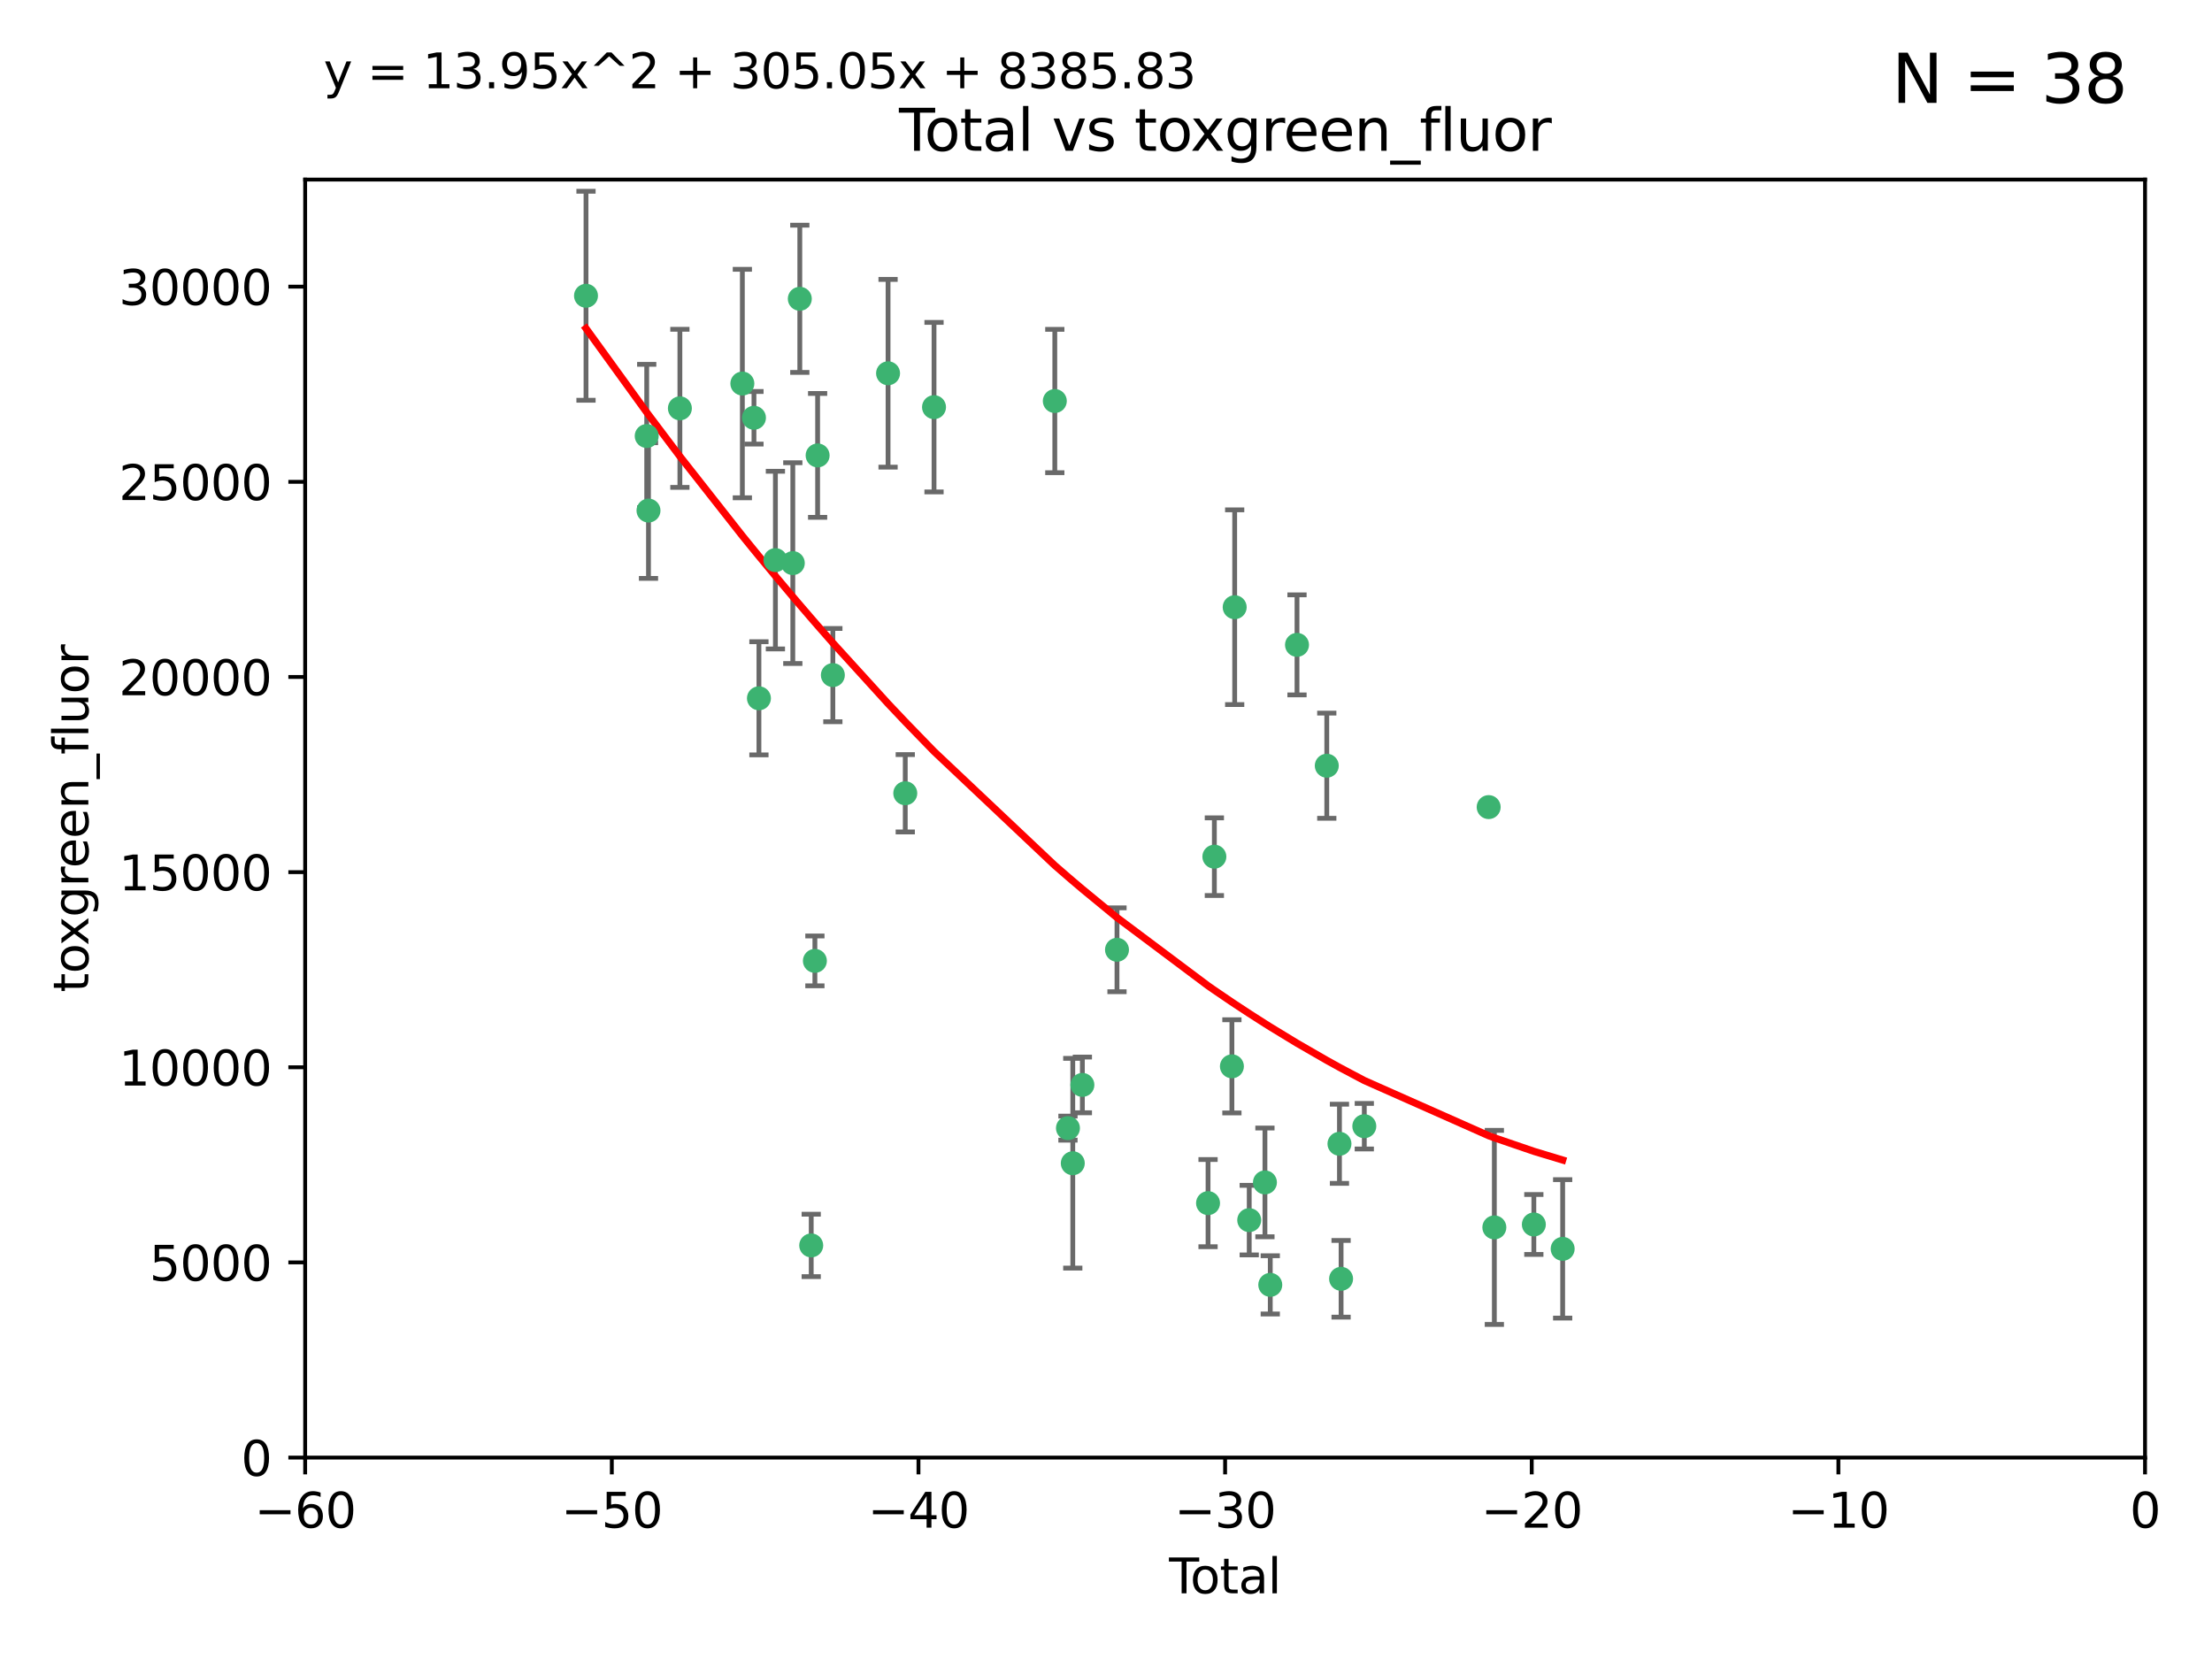 <?xml version="1.0" encoding="utf-8" standalone="no"?>
<!DOCTYPE svg PUBLIC "-//W3C//DTD SVG 1.1//EN"
  "http://www.w3.org/Graphics/SVG/1.1/DTD/svg11.dtd">
<svg xmlns:xlink="http://www.w3.org/1999/xlink" width="460.8pt" height="345.6pt" viewBox="0 0 460.8 345.6" xmlns="http://www.w3.org/2000/svg" version="1.1">
 <defs>
  <style type="text/css">*{stroke-linejoin: round; stroke-linecap: butt}</style>
 </defs>
 <g id="figure_1">
  <g id="patch_1">
   <path d="M 0 345.6 
L 460.8 345.6 
L 460.8 0 
L 0 0 
z
" style="fill: #ffffff"/>
  </g>
  <g id="axes_1">
   <g id="patch_2">
    <path d="M 63.571 303.64 
L 446.85 303.64 
L 446.85 37.411 
L 63.571 37.411 
z
" style="fill: #ffffff"/>
   </g>
   <g id="PathCollection_1">
    <defs>
     <path id="m4d56d02a3a" d="M 0 1.118 
C 0.297 1.118 0.581 1 0.791 0.791 
C 1 0.581 1.118 0.297 1.118 0 
C 1.118 -0.297 1 -0.581 0.791 -0.791 
C 0.581 -1 0.297 -1.118 0 -1.118 
C -0.297 -1.118 -0.581 -1 -0.791 -0.791 
C -1 -0.581 -1.118 -0.297 -1.118 0 
C -1.118 0.297 -1 0.581 -0.791 0.791 
C -0.581 1 -0.297 1.118 0 1.118 
z
" style="stroke: #3cb371"/>
    </defs>
    <g clip-path="url(#pff6ed3ab3a)">
     <use xlink:href="#m4d56d02a3a" x="122.075" y="61.614" style="fill: #3cb371; stroke: #3cb371"/>
     <use xlink:href="#m4d56d02a3a" x="134.722" y="90.829" style="fill: #3cb371; stroke: #3cb371"/>
     <use xlink:href="#m4d56d02a3a" x="135.093" y="106.358" style="fill: #3cb371; stroke: #3cb371"/>
     <use xlink:href="#m4d56d02a3a" x="141.633" y="85.062" style="fill: #3cb371; stroke: #3cb371"/>
     <use xlink:href="#m4d56d02a3a" x="154.646" y="79.9" style="fill: #3cb371; stroke: #3cb371"/>
     <use xlink:href="#m4d56d02a3a" x="157.063" y="87.031" style="fill: #3cb371; stroke: #3cb371"/>
     <use xlink:href="#m4d56d02a3a" x="158.1" y="145.468" style="fill: #3cb371; stroke: #3cb371"/>
     <use xlink:href="#m4d56d02a3a" x="161.532" y="116.682" style="fill: #3cb371; stroke: #3cb371"/>
     <use xlink:href="#m4d56d02a3a" x="165.156" y="117.306" style="fill: #3cb371; stroke: #3cb371"/>
     <use xlink:href="#m4d56d02a3a" x="166.614" y="62.244" style="fill: #3cb371; stroke: #3cb371"/>
     <use xlink:href="#m4d56d02a3a" x="168.991" y="259.442" style="fill: #3cb371; stroke: #3cb371"/>
     <use xlink:href="#m4d56d02a3a" x="169.757" y="200.168" style="fill: #3cb371; stroke: #3cb371"/>
     <use xlink:href="#m4d56d02a3a" x="170.325" y="94.872" style="fill: #3cb371; stroke: #3cb371"/>
     <use xlink:href="#m4d56d02a3a" x="173.5" y="140.634" style="fill: #3cb371; stroke: #3cb371"/>
     <use xlink:href="#m4d56d02a3a" x="185" y="77.763" style="fill: #3cb371; stroke: #3cb371"/>
     <use xlink:href="#m4d56d02a3a" x="188.583" y="165.251" style="fill: #3cb371; stroke: #3cb371"/>
     <use xlink:href="#m4d56d02a3a" x="194.574" y="84.817" style="fill: #3cb371; stroke: #3cb371"/>
     <use xlink:href="#m4d56d02a3a" x="219.736" y="83.54" style="fill: #3cb371; stroke: #3cb371"/>
     <use xlink:href="#m4d56d02a3a" x="222.475" y="235.012" style="fill: #3cb371; stroke: #3cb371"/>
     <use xlink:href="#m4d56d02a3a" x="223.48" y="242.324" style="fill: #3cb371; stroke: #3cb371"/>
     <use xlink:href="#m4d56d02a3a" x="225.479" y="226.007" style="fill: #3cb371; stroke: #3cb371"/>
     <use xlink:href="#m4d56d02a3a" x="232.69" y="197.854" style="fill: #3cb371; stroke: #3cb371"/>
     <use xlink:href="#m4d56d02a3a" x="251.658" y="250.635" style="fill: #3cb371; stroke: #3cb371"/>
     <use xlink:href="#m4d56d02a3a" x="252.974" y="178.461" style="fill: #3cb371; stroke: #3cb371"/>
     <use xlink:href="#m4d56d02a3a" x="256.629" y="222.137" style="fill: #3cb371; stroke: #3cb371"/>
     <use xlink:href="#m4d56d02a3a" x="257.207" y="126.494" style="fill: #3cb371; stroke: #3cb371"/>
     <use xlink:href="#m4d56d02a3a" x="260.237" y="254.176" style="fill: #3cb371; stroke: #3cb371"/>
     <use xlink:href="#m4d56d02a3a" x="263.509" y="246.318" style="fill: #3cb371; stroke: #3cb371"/>
     <use xlink:href="#m4d56d02a3a" x="264.621" y="267.658" style="fill: #3cb371; stroke: #3cb371"/>
     <use xlink:href="#m4d56d02a3a" x="270.19" y="134.337" style="fill: #3cb371; stroke: #3cb371"/>
     <use xlink:href="#m4d56d02a3a" x="276.393" y="159.514" style="fill: #3cb371; stroke: #3cb371"/>
     <use xlink:href="#m4d56d02a3a" x="279.035" y="238.271" style="fill: #3cb371; stroke: #3cb371"/>
     <use xlink:href="#m4d56d02a3a" x="279.372" y="266.399" style="fill: #3cb371; stroke: #3cb371"/>
     <use xlink:href="#m4d56d02a3a" x="284.209" y="234.61" style="fill: #3cb371; stroke: #3cb371"/>
     <use xlink:href="#m4d56d02a3a" x="310.117" y="168.134" style="fill: #3cb371; stroke: #3cb371"/>
     <use xlink:href="#m4d56d02a3a" x="311.3" y="255.69" style="fill: #3cb371; stroke: #3cb371"/>
     <use xlink:href="#m4d56d02a3a" x="319.527" y="255.08" style="fill: #3cb371; stroke: #3cb371"/>
     <use xlink:href="#m4d56d02a3a" x="325.532" y="260.159" style="fill: #3cb371; stroke: #3cb371"/>
    </g>
   </g>
   <g id="matplotlib.axis_1">
    <g id="xtick_1">
     <g id="line2d_1">
      <defs>
       <path id="mb1745a23a3" d="M 0 0 
L 0 3.5 
" style="stroke: #000000; stroke-width: 0.8"/>
      </defs>
      <g>
       <use xlink:href="#mb1745a23a3" x="63.571" y="303.64" style="stroke: #000000; stroke-width: 0.8"/>
      </g>
     </g>
     <g id="text_1">
      <!-- −60 -->
      <g transform="translate(53.019 318.238)scale(0.1 -0.1)">
       <defs>
        <path id="DejaVuSans-2212" d="M 678 2272 
L 4684 2272 
L 4684 1741 
L 678 1741 
L 678 2272 
z
" transform="scale(0.016)"/>
        <path id="DejaVuSans-36" d="M 2113 2584 
Q 1688 2584 1439 2293 
Q 1191 2003 1191 1497 
Q 1191 994 1439 701 
Q 1688 409 2113 409 
Q 2538 409 2786 701 
Q 3034 994 3034 1497 
Q 3034 2003 2786 2293 
Q 2538 2584 2113 2584 
z
M 3366 4563 
L 3366 3988 
Q 3128 4100 2886 4159 
Q 2644 4219 2406 4219 
Q 1781 4219 1451 3797 
Q 1122 3375 1075 2522 
Q 1259 2794 1537 2939 
Q 1816 3084 2150 3084 
Q 2853 3084 3261 2657 
Q 3669 2231 3669 1497 
Q 3669 778 3244 343 
Q 2819 -91 2113 -91 
Q 1303 -91 875 529 
Q 447 1150 447 2328 
Q 447 3434 972 4092 
Q 1497 4750 2381 4750 
Q 2619 4750 2861 4703 
Q 3103 4656 3366 4563 
z
" transform="scale(0.016)"/>
        <path id="DejaVuSans-30" d="M 2034 4250 
Q 1547 4250 1301 3770 
Q 1056 3291 1056 2328 
Q 1056 1369 1301 889 
Q 1547 409 2034 409 
Q 2525 409 2770 889 
Q 3016 1369 3016 2328 
Q 3016 3291 2770 3770 
Q 2525 4250 2034 4250 
z
M 2034 4750 
Q 2819 4750 3233 4129 
Q 3647 3509 3647 2328 
Q 3647 1150 3233 529 
Q 2819 -91 2034 -91 
Q 1250 -91 836 529 
Q 422 1150 422 2328 
Q 422 3509 836 4129 
Q 1250 4750 2034 4750 
z
" transform="scale(0.016)"/>
       </defs>
       <use xlink:href="#DejaVuSans-2212"/>
       <use xlink:href="#DejaVuSans-36" x="83.789"/>
       <use xlink:href="#DejaVuSans-30" x="147.412"/>
      </g>
     </g>
    </g>
    <g id="xtick_2">
     <g id="line2d_2">
      <g>
       <use xlink:href="#mb1745a23a3" x="127.451" y="303.64" style="stroke: #000000; stroke-width: 0.8"/>
      </g>
     </g>
     <g id="text_2">
      <!-- −50 -->
      <g transform="translate(116.899 318.238)scale(0.1 -0.1)">
       <defs>
        <path id="DejaVuSans-35" d="M 691 4666 
L 3169 4666 
L 3169 4134 
L 1269 4134 
L 1269 2991 
Q 1406 3038 1543 3061 
Q 1681 3084 1819 3084 
Q 2600 3084 3056 2656 
Q 3513 2228 3513 1497 
Q 3513 744 3044 326 
Q 2575 -91 1722 -91 
Q 1428 -91 1123 -41 
Q 819 9 494 109 
L 494 744 
Q 775 591 1075 516 
Q 1375 441 1709 441 
Q 2250 441 2565 725 
Q 2881 1009 2881 1497 
Q 2881 1984 2565 2268 
Q 2250 2553 1709 2553 
Q 1456 2553 1204 2497 
Q 953 2441 691 2322 
L 691 4666 
z
" transform="scale(0.016)"/>
       </defs>
       <use xlink:href="#DejaVuSans-2212"/>
       <use xlink:href="#DejaVuSans-35" x="83.789"/>
       <use xlink:href="#DejaVuSans-30" x="147.412"/>
      </g>
     </g>
    </g>
    <g id="xtick_3">
     <g id="line2d_3">
      <g>
       <use xlink:href="#mb1745a23a3" x="191.331" y="303.64" style="stroke: #000000; stroke-width: 0.8"/>
      </g>
     </g>
     <g id="text_3">
      <!-- −40 -->
      <g transform="translate(180.778 318.238)scale(0.1 -0.1)">
       <defs>
        <path id="DejaVuSans-34" d="M 2419 4116 
L 825 1625 
L 2419 1625 
L 2419 4116 
z
M 2253 4666 
L 3047 4666 
L 3047 1625 
L 3713 1625 
L 3713 1100 
L 3047 1100 
L 3047 0 
L 2419 0 
L 2419 1100 
L 313 1100 
L 313 1709 
L 2253 4666 
z
" transform="scale(0.016)"/>
       </defs>
       <use xlink:href="#DejaVuSans-2212"/>
       <use xlink:href="#DejaVuSans-34" x="83.789"/>
       <use xlink:href="#DejaVuSans-30" x="147.412"/>
      </g>
     </g>
    </g>
    <g id="xtick_4">
     <g id="line2d_4">
      <g>
       <use xlink:href="#mb1745a23a3" x="255.211" y="303.64" style="stroke: #000000; stroke-width: 0.8"/>
      </g>
     </g>
     <g id="text_4">
      <!-- −30 -->
      <g transform="translate(244.658 318.238)scale(0.1 -0.1)">
       <defs>
        <path id="DejaVuSans-33" d="M 2597 2516 
Q 3050 2419 3304 2112 
Q 3559 1806 3559 1356 
Q 3559 666 3084 287 
Q 2609 -91 1734 -91 
Q 1441 -91 1130 -33 
Q 819 25 488 141 
L 488 750 
Q 750 597 1062 519 
Q 1375 441 1716 441 
Q 2309 441 2620 675 
Q 2931 909 2931 1356 
Q 2931 1769 2642 2001 
Q 2353 2234 1838 2234 
L 1294 2234 
L 1294 2753 
L 1863 2753 
Q 2328 2753 2575 2939 
Q 2822 3125 2822 3475 
Q 2822 3834 2567 4026 
Q 2313 4219 1838 4219 
Q 1578 4219 1281 4162 
Q 984 4106 628 3988 
L 628 4550 
Q 988 4650 1302 4700 
Q 1616 4750 1894 4750 
Q 2613 4750 3031 4423 
Q 3450 4097 3450 3541 
Q 3450 3153 3228 2886 
Q 3006 2619 2597 2516 
z
" transform="scale(0.016)"/>
       </defs>
       <use xlink:href="#DejaVuSans-2212"/>
       <use xlink:href="#DejaVuSans-33" x="83.789"/>
       <use xlink:href="#DejaVuSans-30" x="147.412"/>
      </g>
     </g>
    </g>
    <g id="xtick_5">
     <g id="line2d_5">
      <g>
       <use xlink:href="#mb1745a23a3" x="319.09" y="303.64" style="stroke: #000000; stroke-width: 0.8"/>
      </g>
     </g>
     <g id="text_5">
      <!-- −20 -->
      <g transform="translate(308.538 318.238)scale(0.1 -0.1)">
       <defs>
        <path id="DejaVuSans-32" d="M 1228 531 
L 3431 531 
L 3431 0 
L 469 0 
L 469 531 
Q 828 903 1448 1529 
Q 2069 2156 2228 2338 
Q 2531 2678 2651 2914 
Q 2772 3150 2772 3378 
Q 2772 3750 2511 3984 
Q 2250 4219 1831 4219 
Q 1534 4219 1204 4116 
Q 875 4013 500 3803 
L 500 4441 
Q 881 4594 1212 4672 
Q 1544 4750 1819 4750 
Q 2544 4750 2975 4387 
Q 3406 4025 3406 3419 
Q 3406 3131 3298 2873 
Q 3191 2616 2906 2266 
Q 2828 2175 2409 1742 
Q 1991 1309 1228 531 
z
" transform="scale(0.016)"/>
       </defs>
       <use xlink:href="#DejaVuSans-2212"/>
       <use xlink:href="#DejaVuSans-32" x="83.789"/>
       <use xlink:href="#DejaVuSans-30" x="147.412"/>
      </g>
     </g>
    </g>
    <g id="xtick_6">
     <g id="line2d_6">
      <g>
       <use xlink:href="#mb1745a23a3" x="382.97" y="303.64" style="stroke: #000000; stroke-width: 0.8"/>
      </g>
     </g>
     <g id="text_6">
      <!-- −10 -->
      <g transform="translate(372.418 318.238)scale(0.1 -0.1)">
       <defs>
        <path id="DejaVuSans-31" d="M 794 531 
L 1825 531 
L 1825 4091 
L 703 3866 
L 703 4441 
L 1819 4666 
L 2450 4666 
L 2450 531 
L 3481 531 
L 3481 0 
L 794 0 
L 794 531 
z
" transform="scale(0.016)"/>
       </defs>
       <use xlink:href="#DejaVuSans-2212"/>
       <use xlink:href="#DejaVuSans-31" x="83.789"/>
       <use xlink:href="#DejaVuSans-30" x="147.412"/>
      </g>
     </g>
    </g>
    <g id="xtick_7">
     <g id="line2d_7">
      <g>
       <use xlink:href="#mb1745a23a3" x="446.85" y="303.64" style="stroke: #000000; stroke-width: 0.8"/>
      </g>
     </g>
     <g id="text_7">
      <!-- 0 -->
      <g transform="translate(443.669 318.238)scale(0.1 -0.1)">
       <use xlink:href="#DejaVuSans-30"/>
      </g>
     </g>
    </g>
    <g id="text_8">
     <!-- Total -->
     <g transform="translate(243.534 331.917)scale(0.1 -0.1)">
      <defs>
       <path id="DejaVuSans-54" d="M -19 4666 
L 3928 4666 
L 3928 4134 
L 2272 4134 
L 2272 0 
L 1638 0 
L 1638 4134 
L -19 4134 
L -19 4666 
z
" transform="scale(0.016)"/>
       <path id="DejaVuSans-6f" d="M 1959 3097 
Q 1497 3097 1228 2736 
Q 959 2375 959 1747 
Q 959 1119 1226 758 
Q 1494 397 1959 397 
Q 2419 397 2687 759 
Q 2956 1122 2956 1747 
Q 2956 2369 2687 2733 
Q 2419 3097 1959 3097 
z
M 1959 3584 
Q 2709 3584 3137 3096 
Q 3566 2609 3566 1747 
Q 3566 888 3137 398 
Q 2709 -91 1959 -91 
Q 1206 -91 779 398 
Q 353 888 353 1747 
Q 353 2609 779 3096 
Q 1206 3584 1959 3584 
z
" transform="scale(0.016)"/>
       <path id="DejaVuSans-74" d="M 1172 4494 
L 1172 3500 
L 2356 3500 
L 2356 3053 
L 1172 3053 
L 1172 1153 
Q 1172 725 1289 603 
Q 1406 481 1766 481 
L 2356 481 
L 2356 0 
L 1766 0 
Q 1100 0 847 248 
Q 594 497 594 1153 
L 594 3053 
L 172 3053 
L 172 3500 
L 594 3500 
L 594 4494 
L 1172 4494 
z
" transform="scale(0.016)"/>
       <path id="DejaVuSans-61" d="M 2194 1759 
Q 1497 1759 1228 1600 
Q 959 1441 959 1056 
Q 959 750 1161 570 
Q 1363 391 1709 391 
Q 2188 391 2477 730 
Q 2766 1069 2766 1631 
L 2766 1759 
L 2194 1759 
z
M 3341 1997 
L 3341 0 
L 2766 0 
L 2766 531 
Q 2569 213 2275 61 
Q 1981 -91 1556 -91 
Q 1019 -91 701 211 
Q 384 513 384 1019 
Q 384 1609 779 1909 
Q 1175 2209 1959 2209 
L 2766 2209 
L 2766 2266 
Q 2766 2663 2505 2880 
Q 2244 3097 1772 3097 
Q 1472 3097 1187 3025 
Q 903 2953 641 2809 
L 641 3341 
Q 956 3463 1253 3523 
Q 1550 3584 1831 3584 
Q 2591 3584 2966 3190 
Q 3341 2797 3341 1997 
z
" transform="scale(0.016)"/>
       <path id="DejaVuSans-6c" d="M 603 4863 
L 1178 4863 
L 1178 0 
L 603 0 
L 603 4863 
z
" transform="scale(0.016)"/>
      </defs>
      <use xlink:href="#DejaVuSans-54"/>
      <use xlink:href="#DejaVuSans-6f" x="44.084"/>
      <use xlink:href="#DejaVuSans-74" x="105.266"/>
      <use xlink:href="#DejaVuSans-61" x="144.475"/>
      <use xlink:href="#DejaVuSans-6c" x="205.754"/>
     </g>
    </g>
   </g>
   <g id="matplotlib.axis_2">
    <g id="ytick_1">
     <g id="line2d_8">
      <defs>
       <path id="m448d7a3934" d="M 0 0 
L -3.5 0 
" style="stroke: #000000; stroke-width: 0.8"/>
      </defs>
      <g>
       <use xlink:href="#m448d7a3934" x="63.571" y="303.64" style="stroke: #000000; stroke-width: 0.8"/>
      </g>
     </g>
     <g id="text_9">
      <!-- 0 -->
      <g transform="translate(50.209 307.439)scale(0.1 -0.1)">
       <use xlink:href="#DejaVuSans-30"/>
      </g>
     </g>
    </g>
    <g id="ytick_2">
     <g id="line2d_9">
      <g>
       <use xlink:href="#m448d7a3934" x="63.571" y="262.986" style="stroke: #000000; stroke-width: 0.8"/>
      </g>
     </g>
     <g id="text_10">
      <!-- 5000 -->
      <g transform="translate(31.121 266.786)scale(0.1 -0.1)">
       <use xlink:href="#DejaVuSans-35"/>
       <use xlink:href="#DejaVuSans-30" x="63.623"/>
       <use xlink:href="#DejaVuSans-30" x="127.246"/>
       <use xlink:href="#DejaVuSans-30" x="190.869"/>
      </g>
     </g>
    </g>
    <g id="ytick_3">
     <g id="line2d_10">
      <g>
       <use xlink:href="#m448d7a3934" x="63.571" y="222.333" style="stroke: #000000; stroke-width: 0.8"/>
      </g>
     </g>
     <g id="text_11">
      <!-- 10000 -->
      <g transform="translate(24.759 226.132)scale(0.1 -0.1)">
       <use xlink:href="#DejaVuSans-31"/>
       <use xlink:href="#DejaVuSans-30" x="63.623"/>
       <use xlink:href="#DejaVuSans-30" x="127.246"/>
       <use xlink:href="#DejaVuSans-30" x="190.869"/>
       <use xlink:href="#DejaVuSans-30" x="254.492"/>
      </g>
     </g>
    </g>
    <g id="ytick_4">
     <g id="line2d_11">
      <g>
       <use xlink:href="#m448d7a3934" x="63.571" y="181.679" style="stroke: #000000; stroke-width: 0.8"/>
      </g>
     </g>
     <g id="text_12">
      <!-- 15000 -->
      <g transform="translate(24.759 185.478)scale(0.1 -0.1)">
       <use xlink:href="#DejaVuSans-31"/>
       <use xlink:href="#DejaVuSans-35" x="63.623"/>
       <use xlink:href="#DejaVuSans-30" x="127.246"/>
       <use xlink:href="#DejaVuSans-30" x="190.869"/>
       <use xlink:href="#DejaVuSans-30" x="254.492"/>
      </g>
     </g>
    </g>
    <g id="ytick_5">
     <g id="line2d_12">
      <g>
       <use xlink:href="#m448d7a3934" x="63.571" y="141.026" style="stroke: #000000; stroke-width: 0.8"/>
      </g>
     </g>
     <g id="text_13">
      <!-- 20000 -->
      <g transform="translate(24.759 144.825)scale(0.1 -0.1)">
       <use xlink:href="#DejaVuSans-32"/>
       <use xlink:href="#DejaVuSans-30" x="63.623"/>
       <use xlink:href="#DejaVuSans-30" x="127.246"/>
       <use xlink:href="#DejaVuSans-30" x="190.869"/>
       <use xlink:href="#DejaVuSans-30" x="254.492"/>
      </g>
     </g>
    </g>
    <g id="ytick_6">
     <g id="line2d_13">
      <g>
       <use xlink:href="#m448d7a3934" x="63.571" y="100.372" style="stroke: #000000; stroke-width: 0.8"/>
      </g>
     </g>
     <g id="text_14">
      <!-- 25000 -->
      <g transform="translate(24.759 104.171)scale(0.1 -0.1)">
       <use xlink:href="#DejaVuSans-32"/>
       <use xlink:href="#DejaVuSans-35" x="63.623"/>
       <use xlink:href="#DejaVuSans-30" x="127.246"/>
       <use xlink:href="#DejaVuSans-30" x="190.869"/>
       <use xlink:href="#DejaVuSans-30" x="254.492"/>
      </g>
     </g>
    </g>
    <g id="ytick_7">
     <g id="line2d_14">
      <g>
       <use xlink:href="#m448d7a3934" x="63.571" y="59.718" style="stroke: #000000; stroke-width: 0.8"/>
      </g>
     </g>
     <g id="text_15">
      <!-- 30000 -->
      <g transform="translate(24.759 63.518)scale(0.1 -0.1)">
       <use xlink:href="#DejaVuSans-33"/>
       <use xlink:href="#DejaVuSans-30" x="63.623"/>
       <use xlink:href="#DejaVuSans-30" x="127.246"/>
       <use xlink:href="#DejaVuSans-30" x="190.869"/>
       <use xlink:href="#DejaVuSans-30" x="254.492"/>
      </g>
     </g>
    </g>
    <g id="text_16">
     <!-- toxgreen_fluor -->
     <g transform="translate(18.401 206.72)rotate(-90)scale(0.1 -0.1)">
      <defs>
       <path id="DejaVuSans-78" d="M 3513 3500 
L 2247 1797 
L 3578 0 
L 2900 0 
L 1881 1375 
L 863 0 
L 184 0 
L 1544 1831 
L 300 3500 
L 978 3500 
L 1906 2253 
L 2834 3500 
L 3513 3500 
z
" transform="scale(0.016)"/>
       <path id="DejaVuSans-67" d="M 2906 1791 
Q 2906 2416 2648 2759 
Q 2391 3103 1925 3103 
Q 1463 3103 1205 2759 
Q 947 2416 947 1791 
Q 947 1169 1205 825 
Q 1463 481 1925 481 
Q 2391 481 2648 825 
Q 2906 1169 2906 1791 
z
M 3481 434 
Q 3481 -459 3084 -895 
Q 2688 -1331 1869 -1331 
Q 1566 -1331 1297 -1286 
Q 1028 -1241 775 -1147 
L 775 -588 
Q 1028 -725 1275 -790 
Q 1522 -856 1778 -856 
Q 2344 -856 2625 -561 
Q 2906 -266 2906 331 
L 2906 616 
Q 2728 306 2450 153 
Q 2172 0 1784 0 
Q 1141 0 747 490 
Q 353 981 353 1791 
Q 353 2603 747 3093 
Q 1141 3584 1784 3584 
Q 2172 3584 2450 3431 
Q 2728 3278 2906 2969 
L 2906 3500 
L 3481 3500 
L 3481 434 
z
" transform="scale(0.016)"/>
       <path id="DejaVuSans-72" d="M 2631 2963 
Q 2534 3019 2420 3045 
Q 2306 3072 2169 3072 
Q 1681 3072 1420 2755 
Q 1159 2438 1159 1844 
L 1159 0 
L 581 0 
L 581 3500 
L 1159 3500 
L 1159 2956 
Q 1341 3275 1631 3429 
Q 1922 3584 2338 3584 
Q 2397 3584 2469 3576 
Q 2541 3569 2628 3553 
L 2631 2963 
z
" transform="scale(0.016)"/>
       <path id="DejaVuSans-65" d="M 3597 1894 
L 3597 1613 
L 953 1613 
Q 991 1019 1311 708 
Q 1631 397 2203 397 
Q 2534 397 2845 478 
Q 3156 559 3463 722 
L 3463 178 
Q 3153 47 2828 -22 
Q 2503 -91 2169 -91 
Q 1331 -91 842 396 
Q 353 884 353 1716 
Q 353 2575 817 3079 
Q 1281 3584 2069 3584 
Q 2775 3584 3186 3129 
Q 3597 2675 3597 1894 
z
M 3022 2063 
Q 3016 2534 2758 2815 
Q 2500 3097 2075 3097 
Q 1594 3097 1305 2825 
Q 1016 2553 972 2059 
L 3022 2063 
z
" transform="scale(0.016)"/>
       <path id="DejaVuSans-6e" d="M 3513 2113 
L 3513 0 
L 2938 0 
L 2938 2094 
Q 2938 2591 2744 2837 
Q 2550 3084 2163 3084 
Q 1697 3084 1428 2787 
Q 1159 2491 1159 1978 
L 1159 0 
L 581 0 
L 581 3500 
L 1159 3500 
L 1159 2956 
Q 1366 3272 1645 3428 
Q 1925 3584 2291 3584 
Q 2894 3584 3203 3211 
Q 3513 2838 3513 2113 
z
" transform="scale(0.016)"/>
       <path id="DejaVuSans-5f" d="M 3263 -1063 
L 3263 -1509 
L -63 -1509 
L -63 -1063 
L 3263 -1063 
z
" transform="scale(0.016)"/>
       <path id="DejaVuSans-66" d="M 2375 4863 
L 2375 4384 
L 1825 4384 
Q 1516 4384 1395 4259 
Q 1275 4134 1275 3809 
L 1275 3500 
L 2222 3500 
L 2222 3053 
L 1275 3053 
L 1275 0 
L 697 0 
L 697 3053 
L 147 3053 
L 147 3500 
L 697 3500 
L 697 3744 
Q 697 4328 969 4595 
Q 1241 4863 1831 4863 
L 2375 4863 
z
" transform="scale(0.016)"/>
       <path id="DejaVuSans-75" d="M 544 1381 
L 544 3500 
L 1119 3500 
L 1119 1403 
Q 1119 906 1312 657 
Q 1506 409 1894 409 
Q 2359 409 2629 706 
Q 2900 1003 2900 1516 
L 2900 3500 
L 3475 3500 
L 3475 0 
L 2900 0 
L 2900 538 
Q 2691 219 2414 64 
Q 2138 -91 1772 -91 
Q 1169 -91 856 284 
Q 544 659 544 1381 
z
M 1991 3584 
L 1991 3584 
z
" transform="scale(0.016)"/>
      </defs>
      <use xlink:href="#DejaVuSans-74"/>
      <use xlink:href="#DejaVuSans-6f" x="39.209"/>
      <use xlink:href="#DejaVuSans-78" x="97.266"/>
      <use xlink:href="#DejaVuSans-67" x="156.445"/>
      <use xlink:href="#DejaVuSans-72" x="219.922"/>
      <use xlink:href="#DejaVuSans-65" x="258.785"/>
      <use xlink:href="#DejaVuSans-65" x="320.309"/>
      <use xlink:href="#DejaVuSans-6e" x="381.832"/>
      <use xlink:href="#DejaVuSans-5f" x="445.211"/>
      <use xlink:href="#DejaVuSans-66" x="495.211"/>
      <use xlink:href="#DejaVuSans-6c" x="530.416"/>
      <use xlink:href="#DejaVuSans-75" x="558.199"/>
      <use xlink:href="#DejaVuSans-6f" x="621.578"/>
      <use xlink:href="#DejaVuSans-72" x="682.76"/>
     </g>
    </g>
   </g>
   <g id="LineCollection_1">
    <path d="M 122.075 83.38 
L 122.075 39.848 
" clip-path="url(#pff6ed3ab3a)" style="fill: none; stroke: #696969"/>
    <path d="M 134.722 105.759 
L 134.722 75.9 
" clip-path="url(#pff6ed3ab3a)" style="fill: none; stroke: #696969"/>
    <path d="M 135.093 120.489 
L 135.093 92.227 
" clip-path="url(#pff6ed3ab3a)" style="fill: none; stroke: #696969"/>
    <path d="M 141.633 101.528 
L 141.633 68.595 
" clip-path="url(#pff6ed3ab3a)" style="fill: none; stroke: #696969"/>
    <path d="M 154.646 103.698 
L 154.646 56.102 
" clip-path="url(#pff6ed3ab3a)" style="fill: none; stroke: #696969"/>
    <path d="M 157.063 92.506 
L 157.063 81.557 
" clip-path="url(#pff6ed3ab3a)" style="fill: none; stroke: #696969"/>
    <path d="M 158.1 157.254 
L 158.1 133.683 
" clip-path="url(#pff6ed3ab3a)" style="fill: none; stroke: #696969"/>
    <path d="M 161.532 135.19 
L 161.532 98.175 
" clip-path="url(#pff6ed3ab3a)" style="fill: none; stroke: #696969"/>
    <path d="M 165.156 138.218 
L 165.156 96.393 
" clip-path="url(#pff6ed3ab3a)" style="fill: none; stroke: #696969"/>
    <path d="M 166.614 77.579 
L 166.614 46.91 
" clip-path="url(#pff6ed3ab3a)" style="fill: none; stroke: #696969"/>
    <path d="M 168.991 265.941 
L 168.991 252.944 
" clip-path="url(#pff6ed3ab3a)" style="fill: none; stroke: #696969"/>
    <path d="M 169.757 205.359 
L 169.757 194.977 
" clip-path="url(#pff6ed3ab3a)" style="fill: none; stroke: #696969"/>
    <path d="M 170.325 107.775 
L 170.325 81.969 
" clip-path="url(#pff6ed3ab3a)" style="fill: none; stroke: #696969"/>
    <path d="M 173.5 150.349 
L 173.5 130.92 
" clip-path="url(#pff6ed3ab3a)" style="fill: none; stroke: #696969"/>
    <path d="M 185 97.317 
L 185 58.209 
" clip-path="url(#pff6ed3ab3a)" style="fill: none; stroke: #696969"/>
    <path d="M 188.583 173.31 
L 188.583 157.193 
" clip-path="url(#pff6ed3ab3a)" style="fill: none; stroke: #696969"/>
    <path d="M 194.574 102.476 
L 194.574 67.157 
" clip-path="url(#pff6ed3ab3a)" style="fill: none; stroke: #696969"/>
    <path d="M 219.736 98.468 
L 219.736 68.613 
" clip-path="url(#pff6ed3ab3a)" style="fill: none; stroke: #696969"/>
    <path d="M 222.475 237.516 
L 222.475 232.507 
" clip-path="url(#pff6ed3ab3a)" style="fill: none; stroke: #696969"/>
    <path d="M 223.48 264.166 
L 223.48 220.481 
" clip-path="url(#pff6ed3ab3a)" style="fill: none; stroke: #696969"/>
    <path d="M 225.479 231.811 
L 225.479 220.203 
" clip-path="url(#pff6ed3ab3a)" style="fill: none; stroke: #696969"/>
    <path d="M 232.69 206.59 
L 232.69 189.118 
" clip-path="url(#pff6ed3ab3a)" style="fill: none; stroke: #696969"/>
    <path d="M 251.658 259.717 
L 251.658 241.553 
" clip-path="url(#pff6ed3ab3a)" style="fill: none; stroke: #696969"/>
    <path d="M 252.974 186.549 
L 252.974 170.372 
" clip-path="url(#pff6ed3ab3a)" style="fill: none; stroke: #696969"/>
    <path d="M 256.629 231.84 
L 256.629 212.434 
" clip-path="url(#pff6ed3ab3a)" style="fill: none; stroke: #696969"/>
    <path d="M 257.207 146.774 
L 257.207 106.214 
" clip-path="url(#pff6ed3ab3a)" style="fill: none; stroke: #696969"/>
    <path d="M 260.237 261.425 
L 260.237 246.927 
" clip-path="url(#pff6ed3ab3a)" style="fill: none; stroke: #696969"/>
    <path d="M 263.509 257.644 
L 263.509 234.991 
" clip-path="url(#pff6ed3ab3a)" style="fill: none; stroke: #696969"/>
    <path d="M 264.621 273.726 
L 264.621 261.589 
" clip-path="url(#pff6ed3ab3a)" style="fill: none; stroke: #696969"/>
    <path d="M 270.19 144.76 
L 270.19 123.915 
" clip-path="url(#pff6ed3ab3a)" style="fill: none; stroke: #696969"/>
    <path d="M 276.393 170.467 
L 276.393 148.56 
" clip-path="url(#pff6ed3ab3a)" style="fill: none; stroke: #696969"/>
    <path d="M 279.035 246.513 
L 279.035 230.028 
" clip-path="url(#pff6ed3ab3a)" style="fill: none; stroke: #696969"/>
    <path d="M 279.372 274.385 
L 279.372 258.414 
" clip-path="url(#pff6ed3ab3a)" style="fill: none; stroke: #696969"/>
    <path d="M 284.209 239.354 
L 284.209 229.865 
" clip-path="url(#pff6ed3ab3a)" style="fill: none; stroke: #696969"/>
    <path d="M 310.117 168.892 
L 310.117 167.376 
" clip-path="url(#pff6ed3ab3a)" style="fill: none; stroke: #696969"/>
    <path d="M 311.3 275.904 
L 311.3 235.477 
" clip-path="url(#pff6ed3ab3a)" style="fill: none; stroke: #696969"/>
    <path d="M 319.527 261.323 
L 319.527 248.837 
" clip-path="url(#pff6ed3ab3a)" style="fill: none; stroke: #696969"/>
    <path d="M 325.532 274.58 
L 325.532 245.738 
" clip-path="url(#pff6ed3ab3a)" style="fill: none; stroke: #696969"/>
   </g>
   <g id="line2d_15">
    <defs>
     <path id="m755ef43f3d" d="M 2 0 
L -2 -0 
" style="stroke: #696969"/>
    </defs>
    <g clip-path="url(#pff6ed3ab3a)">
     <use xlink:href="#m755ef43f3d" x="122.075" y="83.38" style="fill: #696969; stroke: #696969"/>
     <use xlink:href="#m755ef43f3d" x="134.722" y="105.759" style="fill: #696969; stroke: #696969"/>
     <use xlink:href="#m755ef43f3d" x="135.093" y="120.489" style="fill: #696969; stroke: #696969"/>
     <use xlink:href="#m755ef43f3d" x="141.633" y="101.528" style="fill: #696969; stroke: #696969"/>
     <use xlink:href="#m755ef43f3d" x="154.646" y="103.698" style="fill: #696969; stroke: #696969"/>
     <use xlink:href="#m755ef43f3d" x="157.063" y="92.506" style="fill: #696969; stroke: #696969"/>
     <use xlink:href="#m755ef43f3d" x="158.1" y="157.254" style="fill: #696969; stroke: #696969"/>
     <use xlink:href="#m755ef43f3d" x="161.532" y="135.19" style="fill: #696969; stroke: #696969"/>
     <use xlink:href="#m755ef43f3d" x="165.156" y="138.218" style="fill: #696969; stroke: #696969"/>
     <use xlink:href="#m755ef43f3d" x="166.614" y="77.579" style="fill: #696969; stroke: #696969"/>
     <use xlink:href="#m755ef43f3d" x="168.991" y="265.941" style="fill: #696969; stroke: #696969"/>
     <use xlink:href="#m755ef43f3d" x="169.757" y="205.359" style="fill: #696969; stroke: #696969"/>
     <use xlink:href="#m755ef43f3d" x="170.325" y="107.775" style="fill: #696969; stroke: #696969"/>
     <use xlink:href="#m755ef43f3d" x="173.5" y="150.349" style="fill: #696969; stroke: #696969"/>
     <use xlink:href="#m755ef43f3d" x="185" y="97.317" style="fill: #696969; stroke: #696969"/>
     <use xlink:href="#m755ef43f3d" x="188.583" y="173.31" style="fill: #696969; stroke: #696969"/>
     <use xlink:href="#m755ef43f3d" x="194.574" y="102.476" style="fill: #696969; stroke: #696969"/>
     <use xlink:href="#m755ef43f3d" x="219.736" y="98.468" style="fill: #696969; stroke: #696969"/>
     <use xlink:href="#m755ef43f3d" x="222.475" y="237.516" style="fill: #696969; stroke: #696969"/>
     <use xlink:href="#m755ef43f3d" x="223.48" y="264.166" style="fill: #696969; stroke: #696969"/>
     <use xlink:href="#m755ef43f3d" x="225.479" y="231.811" style="fill: #696969; stroke: #696969"/>
     <use xlink:href="#m755ef43f3d" x="232.69" y="206.59" style="fill: #696969; stroke: #696969"/>
     <use xlink:href="#m755ef43f3d" x="251.658" y="259.717" style="fill: #696969; stroke: #696969"/>
     <use xlink:href="#m755ef43f3d" x="252.974" y="186.549" style="fill: #696969; stroke: #696969"/>
     <use xlink:href="#m755ef43f3d" x="256.629" y="231.84" style="fill: #696969; stroke: #696969"/>
     <use xlink:href="#m755ef43f3d" x="257.207" y="146.774" style="fill: #696969; stroke: #696969"/>
     <use xlink:href="#m755ef43f3d" x="260.237" y="261.425" style="fill: #696969; stroke: #696969"/>
     <use xlink:href="#m755ef43f3d" x="263.509" y="257.644" style="fill: #696969; stroke: #696969"/>
     <use xlink:href="#m755ef43f3d" x="264.621" y="273.726" style="fill: #696969; stroke: #696969"/>
     <use xlink:href="#m755ef43f3d" x="270.19" y="144.76" style="fill: #696969; stroke: #696969"/>
     <use xlink:href="#m755ef43f3d" x="276.393" y="170.467" style="fill: #696969; stroke: #696969"/>
     <use xlink:href="#m755ef43f3d" x="279.035" y="246.513" style="fill: #696969; stroke: #696969"/>
     <use xlink:href="#m755ef43f3d" x="279.372" y="274.385" style="fill: #696969; stroke: #696969"/>
     <use xlink:href="#m755ef43f3d" x="284.209" y="239.354" style="fill: #696969; stroke: #696969"/>
     <use xlink:href="#m755ef43f3d" x="310.117" y="168.892" style="fill: #696969; stroke: #696969"/>
     <use xlink:href="#m755ef43f3d" x="311.3" y="275.904" style="fill: #696969; stroke: #696969"/>
     <use xlink:href="#m755ef43f3d" x="319.527" y="261.323" style="fill: #696969; stroke: #696969"/>
     <use xlink:href="#m755ef43f3d" x="325.532" y="274.58" style="fill: #696969; stroke: #696969"/>
    </g>
   </g>
   <g id="line2d_16">
    <g clip-path="url(#pff6ed3ab3a)">
     <use xlink:href="#m755ef43f3d" x="122.075" y="39.848" style="fill: #696969; stroke: #696969"/>
     <use xlink:href="#m755ef43f3d" x="134.722" y="75.9" style="fill: #696969; stroke: #696969"/>
     <use xlink:href="#m755ef43f3d" x="135.093" y="92.227" style="fill: #696969; stroke: #696969"/>
     <use xlink:href="#m755ef43f3d" x="141.633" y="68.595" style="fill: #696969; stroke: #696969"/>
     <use xlink:href="#m755ef43f3d" x="154.646" y="56.102" style="fill: #696969; stroke: #696969"/>
     <use xlink:href="#m755ef43f3d" x="157.063" y="81.557" style="fill: #696969; stroke: #696969"/>
     <use xlink:href="#m755ef43f3d" x="158.1" y="133.683" style="fill: #696969; stroke: #696969"/>
     <use xlink:href="#m755ef43f3d" x="161.532" y="98.175" style="fill: #696969; stroke: #696969"/>
     <use xlink:href="#m755ef43f3d" x="165.156" y="96.393" style="fill: #696969; stroke: #696969"/>
     <use xlink:href="#m755ef43f3d" x="166.614" y="46.91" style="fill: #696969; stroke: #696969"/>
     <use xlink:href="#m755ef43f3d" x="168.991" y="252.944" style="fill: #696969; stroke: #696969"/>
     <use xlink:href="#m755ef43f3d" x="169.757" y="194.977" style="fill: #696969; stroke: #696969"/>
     <use xlink:href="#m755ef43f3d" x="170.325" y="81.969" style="fill: #696969; stroke: #696969"/>
     <use xlink:href="#m755ef43f3d" x="173.5" y="130.92" style="fill: #696969; stroke: #696969"/>
     <use xlink:href="#m755ef43f3d" x="185" y="58.209" style="fill: #696969; stroke: #696969"/>
     <use xlink:href="#m755ef43f3d" x="188.583" y="157.193" style="fill: #696969; stroke: #696969"/>
     <use xlink:href="#m755ef43f3d" x="194.574" y="67.157" style="fill: #696969; stroke: #696969"/>
     <use xlink:href="#m755ef43f3d" x="219.736" y="68.613" style="fill: #696969; stroke: #696969"/>
     <use xlink:href="#m755ef43f3d" x="222.475" y="232.507" style="fill: #696969; stroke: #696969"/>
     <use xlink:href="#m755ef43f3d" x="223.48" y="220.481" style="fill: #696969; stroke: #696969"/>
     <use xlink:href="#m755ef43f3d" x="225.479" y="220.203" style="fill: #696969; stroke: #696969"/>
     <use xlink:href="#m755ef43f3d" x="232.69" y="189.118" style="fill: #696969; stroke: #696969"/>
     <use xlink:href="#m755ef43f3d" x="251.658" y="241.553" style="fill: #696969; stroke: #696969"/>
     <use xlink:href="#m755ef43f3d" x="252.974" y="170.372" style="fill: #696969; stroke: #696969"/>
     <use xlink:href="#m755ef43f3d" x="256.629" y="212.434" style="fill: #696969; stroke: #696969"/>
     <use xlink:href="#m755ef43f3d" x="257.207" y="106.214" style="fill: #696969; stroke: #696969"/>
     <use xlink:href="#m755ef43f3d" x="260.237" y="246.927" style="fill: #696969; stroke: #696969"/>
     <use xlink:href="#m755ef43f3d" x="263.509" y="234.991" style="fill: #696969; stroke: #696969"/>
     <use xlink:href="#m755ef43f3d" x="264.621" y="261.589" style="fill: #696969; stroke: #696969"/>
     <use xlink:href="#m755ef43f3d" x="270.19" y="123.915" style="fill: #696969; stroke: #696969"/>
     <use xlink:href="#m755ef43f3d" x="276.393" y="148.56" style="fill: #696969; stroke: #696969"/>
     <use xlink:href="#m755ef43f3d" x="279.035" y="230.028" style="fill: #696969; stroke: #696969"/>
     <use xlink:href="#m755ef43f3d" x="279.372" y="258.414" style="fill: #696969; stroke: #696969"/>
     <use xlink:href="#m755ef43f3d" x="284.209" y="229.865" style="fill: #696969; stroke: #696969"/>
     <use xlink:href="#m755ef43f3d" x="310.117" y="167.376" style="fill: #696969; stroke: #696969"/>
     <use xlink:href="#m755ef43f3d" x="311.3" y="235.477" style="fill: #696969; stroke: #696969"/>
     <use xlink:href="#m755ef43f3d" x="319.527" y="248.837" style="fill: #696969; stroke: #696969"/>
     <use xlink:href="#m755ef43f3d" x="325.532" y="245.738" style="fill: #696969; stroke: #696969"/>
    </g>
   </g>
   <g id="line2d_17">
    <path d="M 122.075 68.418 
L 134.722 85.894 
L 135.093 86.393 
L 141.633 95.067 
L 154.646 111.62 
L 157.063 114.591 
L 158.1 115.856 
L 161.532 119.998 
L 165.156 124.303 
L 166.614 126.014 
L 168.991 128.777 
L 169.757 129.662 
L 170.325 130.314 
L 173.5 133.934 
L 185 146.574 
L 188.583 150.361 
L 194.574 156.536 
L 219.736 180.289 
L 222.475 182.663 
L 223.48 183.523 
L 225.479 185.218 
L 232.69 191.146 
L 251.658 205.36 
L 252.974 206.272 
L 256.629 208.755 
L 257.207 209.14 
L 260.237 211.132 
L 263.509 213.226 
L 264.621 213.924 
L 270.19 217.316 
L 276.393 220.891 
L 279.035 222.349 
L 279.372 222.532 
L 284.209 225.092 
L 310.117 236.588 
L 311.3 237.024 
L 319.527 239.84 
L 325.532 241.658 
" clip-path="url(#pff6ed3ab3a)" style="fill: none; stroke: #ff0000; stroke-width: 1.5; stroke-linecap: square"/>
   </g>
   <g id="line2d_18">
    <defs>
     <path id="m1697e0894f" d="M 0 2 
C 0.53 2 1.039 1.789 1.414 1.414 
C 1.789 1.039 2 0.53 2 0 
C 2 -0.53 1.789 -1.039 1.414 -1.414 
C 1.039 -1.789 0.53 -2 0 -2 
C -0.53 -2 -1.039 -1.789 -1.414 -1.414 
C -1.789 -1.039 -2 -0.53 -2 0 
C -2 0.53 -1.789 1.039 -1.414 1.414 
C -1.039 1.789 -0.53 2 0 2 
z
" style="stroke: #3cb371"/>
    </defs>
    <g clip-path="url(#pff6ed3ab3a)">
     <use xlink:href="#m1697e0894f" x="122.075" y="61.614" style="fill: #3cb371; stroke: #3cb371"/>
     <use xlink:href="#m1697e0894f" x="134.722" y="90.829" style="fill: #3cb371; stroke: #3cb371"/>
     <use xlink:href="#m1697e0894f" x="135.093" y="106.358" style="fill: #3cb371; stroke: #3cb371"/>
     <use xlink:href="#m1697e0894f" x="141.633" y="85.062" style="fill: #3cb371; stroke: #3cb371"/>
     <use xlink:href="#m1697e0894f" x="154.646" y="79.9" style="fill: #3cb371; stroke: #3cb371"/>
     <use xlink:href="#m1697e0894f" x="157.063" y="87.031" style="fill: #3cb371; stroke: #3cb371"/>
     <use xlink:href="#m1697e0894f" x="158.1" y="145.468" style="fill: #3cb371; stroke: #3cb371"/>
     <use xlink:href="#m1697e0894f" x="161.532" y="116.682" style="fill: #3cb371; stroke: #3cb371"/>
     <use xlink:href="#m1697e0894f" x="165.156" y="117.306" style="fill: #3cb371; stroke: #3cb371"/>
     <use xlink:href="#m1697e0894f" x="166.614" y="62.244" style="fill: #3cb371; stroke: #3cb371"/>
     <use xlink:href="#m1697e0894f" x="168.991" y="259.442" style="fill: #3cb371; stroke: #3cb371"/>
     <use xlink:href="#m1697e0894f" x="169.757" y="200.168" style="fill: #3cb371; stroke: #3cb371"/>
     <use xlink:href="#m1697e0894f" x="170.325" y="94.872" style="fill: #3cb371; stroke: #3cb371"/>
     <use xlink:href="#m1697e0894f" x="173.5" y="140.634" style="fill: #3cb371; stroke: #3cb371"/>
     <use xlink:href="#m1697e0894f" x="185" y="77.763" style="fill: #3cb371; stroke: #3cb371"/>
     <use xlink:href="#m1697e0894f" x="188.583" y="165.251" style="fill: #3cb371; stroke: #3cb371"/>
     <use xlink:href="#m1697e0894f" x="194.574" y="84.817" style="fill: #3cb371; stroke: #3cb371"/>
     <use xlink:href="#m1697e0894f" x="219.736" y="83.54" style="fill: #3cb371; stroke: #3cb371"/>
     <use xlink:href="#m1697e0894f" x="222.475" y="235.012" style="fill: #3cb371; stroke: #3cb371"/>
     <use xlink:href="#m1697e0894f" x="223.48" y="242.324" style="fill: #3cb371; stroke: #3cb371"/>
     <use xlink:href="#m1697e0894f" x="225.479" y="226.007" style="fill: #3cb371; stroke: #3cb371"/>
     <use xlink:href="#m1697e0894f" x="232.69" y="197.854" style="fill: #3cb371; stroke: #3cb371"/>
     <use xlink:href="#m1697e0894f" x="251.658" y="250.635" style="fill: #3cb371; stroke: #3cb371"/>
     <use xlink:href="#m1697e0894f" x="252.974" y="178.461" style="fill: #3cb371; stroke: #3cb371"/>
     <use xlink:href="#m1697e0894f" x="256.629" y="222.137" style="fill: #3cb371; stroke: #3cb371"/>
     <use xlink:href="#m1697e0894f" x="257.207" y="126.494" style="fill: #3cb371; stroke: #3cb371"/>
     <use xlink:href="#m1697e0894f" x="260.237" y="254.176" style="fill: #3cb371; stroke: #3cb371"/>
     <use xlink:href="#m1697e0894f" x="263.509" y="246.318" style="fill: #3cb371; stroke: #3cb371"/>
     <use xlink:href="#m1697e0894f" x="264.621" y="267.658" style="fill: #3cb371; stroke: #3cb371"/>
     <use xlink:href="#m1697e0894f" x="270.19" y="134.337" style="fill: #3cb371; stroke: #3cb371"/>
     <use xlink:href="#m1697e0894f" x="276.393" y="159.514" style="fill: #3cb371; stroke: #3cb371"/>
     <use xlink:href="#m1697e0894f" x="279.035" y="238.271" style="fill: #3cb371; stroke: #3cb371"/>
     <use xlink:href="#m1697e0894f" x="279.372" y="266.399" style="fill: #3cb371; stroke: #3cb371"/>
     <use xlink:href="#m1697e0894f" x="284.209" y="234.61" style="fill: #3cb371; stroke: #3cb371"/>
     <use xlink:href="#m1697e0894f" x="310.117" y="168.134" style="fill: #3cb371; stroke: #3cb371"/>
     <use xlink:href="#m1697e0894f" x="311.3" y="255.69" style="fill: #3cb371; stroke: #3cb371"/>
     <use xlink:href="#m1697e0894f" x="319.527" y="255.08" style="fill: #3cb371; stroke: #3cb371"/>
     <use xlink:href="#m1697e0894f" x="325.532" y="260.159" style="fill: #3cb371; stroke: #3cb371"/>
    </g>
   </g>
   <g id="patch_3">
    <path d="M 63.571 303.64 
L 63.571 37.411 
" style="fill: none; stroke: #000000; stroke-width: 0.8; stroke-linejoin: miter; stroke-linecap: square"/>
   </g>
   <g id="patch_4">
    <path d="M 446.85 303.64 
L 446.85 37.411 
" style="fill: none; stroke: #000000; stroke-width: 0.8; stroke-linejoin: miter; stroke-linecap: square"/>
   </g>
   <g id="patch_5">
    <path d="M 63.571 303.64 
L 446.85 303.64 
" style="fill: none; stroke: #000000; stroke-width: 0.8; stroke-linejoin: miter; stroke-linecap: square"/>
   </g>
   <g id="patch_6">
    <path d="M 63.571 37.411 
L 446.85 37.411 
" style="fill: none; stroke: #000000; stroke-width: 0.8; stroke-linejoin: miter; stroke-linecap: square"/>
   </g>
   <g id="text_17">
    <!-- N = 38 -->
    <g transform="translate(394.098 21.426)scale(0.14 -0.14)">
     <defs>
      <path id="DejaVuSans-4e" d="M 628 4666 
L 1478 4666 
L 3547 763 
L 3547 4666 
L 4159 4666 
L 4159 0 
L 3309 0 
L 1241 3903 
L 1241 0 
L 628 0 
L 628 4666 
z
" transform="scale(0.016)"/>
      <path id="DejaVuSans-20" transform="scale(0.016)"/>
      <path id="DejaVuSans-3d" d="M 678 2906 
L 4684 2906 
L 4684 2381 
L 678 2381 
L 678 2906 
z
M 678 1631 
L 4684 1631 
L 4684 1100 
L 678 1100 
L 678 1631 
z
" transform="scale(0.016)"/>
      <path id="DejaVuSans-38" d="M 2034 2216 
Q 1584 2216 1326 1975 
Q 1069 1734 1069 1313 
Q 1069 891 1326 650 
Q 1584 409 2034 409 
Q 2484 409 2743 651 
Q 3003 894 3003 1313 
Q 3003 1734 2745 1975 
Q 2488 2216 2034 2216 
z
M 1403 2484 
Q 997 2584 770 2862 
Q 544 3141 544 3541 
Q 544 4100 942 4425 
Q 1341 4750 2034 4750 
Q 2731 4750 3128 4425 
Q 3525 4100 3525 3541 
Q 3525 3141 3298 2862 
Q 3072 2584 2669 2484 
Q 3125 2378 3379 2068 
Q 3634 1759 3634 1313 
Q 3634 634 3220 271 
Q 2806 -91 2034 -91 
Q 1263 -91 848 271 
Q 434 634 434 1313 
Q 434 1759 690 2068 
Q 947 2378 1403 2484 
z
M 1172 3481 
Q 1172 3119 1398 2916 
Q 1625 2713 2034 2713 
Q 2441 2713 2670 2916 
Q 2900 3119 2900 3481 
Q 2900 3844 2670 4047 
Q 2441 4250 2034 4250 
Q 1625 4250 1398 4047 
Q 1172 3844 1172 3481 
z
" transform="scale(0.016)"/>
     </defs>
     <use xlink:href="#DejaVuSans-4e"/>
     <use xlink:href="#DejaVuSans-20" x="74.805"/>
     <use xlink:href="#DejaVuSans-3d" x="106.592"/>
     <use xlink:href="#DejaVuSans-20" x="190.381"/>
     <use xlink:href="#DejaVuSans-33" x="222.168"/>
     <use xlink:href="#DejaVuSans-38" x="285.791"/>
    </g>
   </g>
   <g id="text_18">
    <!-- y = 13.95x^2 + 305.05x + 8385.83 -->
    <g transform="translate(67.404 18.387)scale(0.1 -0.1)">
     <defs>
      <path id="DejaVuSans-79" d="M 2059 -325 
Q 1816 -950 1584 -1140 
Q 1353 -1331 966 -1331 
L 506 -1331 
L 506 -850 
L 844 -850 
Q 1081 -850 1212 -737 
Q 1344 -625 1503 -206 
L 1606 56 
L 191 3500 
L 800 3500 
L 1894 763 
L 2988 3500 
L 3597 3500 
L 2059 -325 
z
" transform="scale(0.016)"/>
      <path id="DejaVuSans-2e" d="M 684 794 
L 1344 794 
L 1344 0 
L 684 0 
L 684 794 
z
" transform="scale(0.016)"/>
      <path id="DejaVuSans-39" d="M 703 97 
L 703 672 
Q 941 559 1184 500 
Q 1428 441 1663 441 
Q 2288 441 2617 861 
Q 2947 1281 2994 2138 
Q 2813 1869 2534 1725 
Q 2256 1581 1919 1581 
Q 1219 1581 811 2004 
Q 403 2428 403 3163 
Q 403 3881 828 4315 
Q 1253 4750 1959 4750 
Q 2769 4750 3195 4129 
Q 3622 3509 3622 2328 
Q 3622 1225 3098 567 
Q 2575 -91 1691 -91 
Q 1453 -91 1209 -44 
Q 966 3 703 97 
z
M 1959 2075 
Q 2384 2075 2632 2365 
Q 2881 2656 2881 3163 
Q 2881 3666 2632 3958 
Q 2384 4250 1959 4250 
Q 1534 4250 1286 3958 
Q 1038 3666 1038 3163 
Q 1038 2656 1286 2365 
Q 1534 2075 1959 2075 
z
" transform="scale(0.016)"/>
      <path id="DejaVuSans-5e" d="M 2988 4666 
L 4684 2925 
L 4056 2925 
L 2681 4159 
L 1306 2925 
L 678 2925 
L 2375 4666 
L 2988 4666 
z
" transform="scale(0.016)"/>
      <path id="DejaVuSans-2b" d="M 2944 4013 
L 2944 2272 
L 4684 2272 
L 4684 1741 
L 2944 1741 
L 2944 0 
L 2419 0 
L 2419 1741 
L 678 1741 
L 678 2272 
L 2419 2272 
L 2419 4013 
L 2944 4013 
z
" transform="scale(0.016)"/>
     </defs>
     <use xlink:href="#DejaVuSans-79"/>
     <use xlink:href="#DejaVuSans-20" x="59.18"/>
     <use xlink:href="#DejaVuSans-3d" x="90.967"/>
     <use xlink:href="#DejaVuSans-20" x="174.756"/>
     <use xlink:href="#DejaVuSans-31" x="206.543"/>
     <use xlink:href="#DejaVuSans-33" x="270.166"/>
     <use xlink:href="#DejaVuSans-2e" x="333.789"/>
     <use xlink:href="#DejaVuSans-39" x="365.576"/>
     <use xlink:href="#DejaVuSans-35" x="429.199"/>
     <use xlink:href="#DejaVuSans-78" x="492.822"/>
     <use xlink:href="#DejaVuSans-5e" x="552.002"/>
     <use xlink:href="#DejaVuSans-32" x="635.791"/>
     <use xlink:href="#DejaVuSans-20" x="699.414"/>
     <use xlink:href="#DejaVuSans-2b" x="731.201"/>
     <use xlink:href="#DejaVuSans-20" x="814.99"/>
     <use xlink:href="#DejaVuSans-33" x="846.777"/>
     <use xlink:href="#DejaVuSans-30" x="910.4"/>
     <use xlink:href="#DejaVuSans-35" x="974.023"/>
     <use xlink:href="#DejaVuSans-2e" x="1037.646"/>
     <use xlink:href="#DejaVuSans-30" x="1069.434"/>
     <use xlink:href="#DejaVuSans-35" x="1133.057"/>
     <use xlink:href="#DejaVuSans-78" x="1196.68"/>
     <use xlink:href="#DejaVuSans-20" x="1255.859"/>
     <use xlink:href="#DejaVuSans-2b" x="1287.646"/>
     <use xlink:href="#DejaVuSans-20" x="1371.436"/>
     <use xlink:href="#DejaVuSans-38" x="1403.223"/>
     <use xlink:href="#DejaVuSans-33" x="1466.846"/>
     <use xlink:href="#DejaVuSans-38" x="1530.469"/>
     <use xlink:href="#DejaVuSans-35" x="1594.092"/>
     <use xlink:href="#DejaVuSans-2e" x="1657.715"/>
     <use xlink:href="#DejaVuSans-38" x="1689.502"/>
     <use xlink:href="#DejaVuSans-33" x="1753.125"/>
    </g>
   </g>
   <g id="text_19">
    <!-- Total vs toxgreen_fluor -->
    <g transform="translate(187.275 31.411)scale(0.12 -0.12)">
     <defs>
      <path id="DejaVuSans-76" d="M 191 3500 
L 800 3500 
L 1894 563 
L 2988 3500 
L 3597 3500 
L 2284 0 
L 1503 0 
L 191 3500 
z
" transform="scale(0.016)"/>
      <path id="DejaVuSans-73" d="M 2834 3397 
L 2834 2853 
Q 2591 2978 2328 3040 
Q 2066 3103 1784 3103 
Q 1356 3103 1142 2972 
Q 928 2841 928 2578 
Q 928 2378 1081 2264 
Q 1234 2150 1697 2047 
L 1894 2003 
Q 2506 1872 2764 1633 
Q 3022 1394 3022 966 
Q 3022 478 2636 193 
Q 2250 -91 1575 -91 
Q 1294 -91 989 -36 
Q 684 19 347 128 
L 347 722 
Q 666 556 975 473 
Q 1284 391 1588 391 
Q 1994 391 2212 530 
Q 2431 669 2431 922 
Q 2431 1156 2273 1281 
Q 2116 1406 1581 1522 
L 1381 1569 
Q 847 1681 609 1914 
Q 372 2147 372 2553 
Q 372 3047 722 3315 
Q 1072 3584 1716 3584 
Q 2034 3584 2315 3537 
Q 2597 3491 2834 3397 
z
" transform="scale(0.016)"/>
     </defs>
     <use xlink:href="#DejaVuSans-54"/>
     <use xlink:href="#DejaVuSans-6f" x="44.084"/>
     <use xlink:href="#DejaVuSans-74" x="105.266"/>
     <use xlink:href="#DejaVuSans-61" x="144.475"/>
     <use xlink:href="#DejaVuSans-6c" x="205.754"/>
     <use xlink:href="#DejaVuSans-20" x="233.537"/>
     <use xlink:href="#DejaVuSans-76" x="265.324"/>
     <use xlink:href="#DejaVuSans-73" x="324.504"/>
     <use xlink:href="#DejaVuSans-20" x="376.604"/>
     <use xlink:href="#DejaVuSans-74" x="408.391"/>
     <use xlink:href="#DejaVuSans-6f" x="447.6"/>
     <use xlink:href="#DejaVuSans-78" x="505.656"/>
     <use xlink:href="#DejaVuSans-67" x="564.836"/>
     <use xlink:href="#DejaVuSans-72" x="628.312"/>
     <use xlink:href="#DejaVuSans-65" x="667.176"/>
     <use xlink:href="#DejaVuSans-65" x="728.699"/>
     <use xlink:href="#DejaVuSans-6e" x="790.223"/>
     <use xlink:href="#DejaVuSans-5f" x="853.602"/>
     <use xlink:href="#DejaVuSans-66" x="903.602"/>
     <use xlink:href="#DejaVuSans-6c" x="938.807"/>
     <use xlink:href="#DejaVuSans-75" x="966.59"/>
     <use xlink:href="#DejaVuSans-6f" x="1029.969"/>
     <use xlink:href="#DejaVuSans-72" x="1091.15"/>
    </g>
   </g>
  </g>
 </g>
 <defs>
  <clipPath id="pff6ed3ab3a">
   <rect x="63.571" y="37.411" width="383.279" height="266.229"/>
  </clipPath>
 </defs>
</svg>
